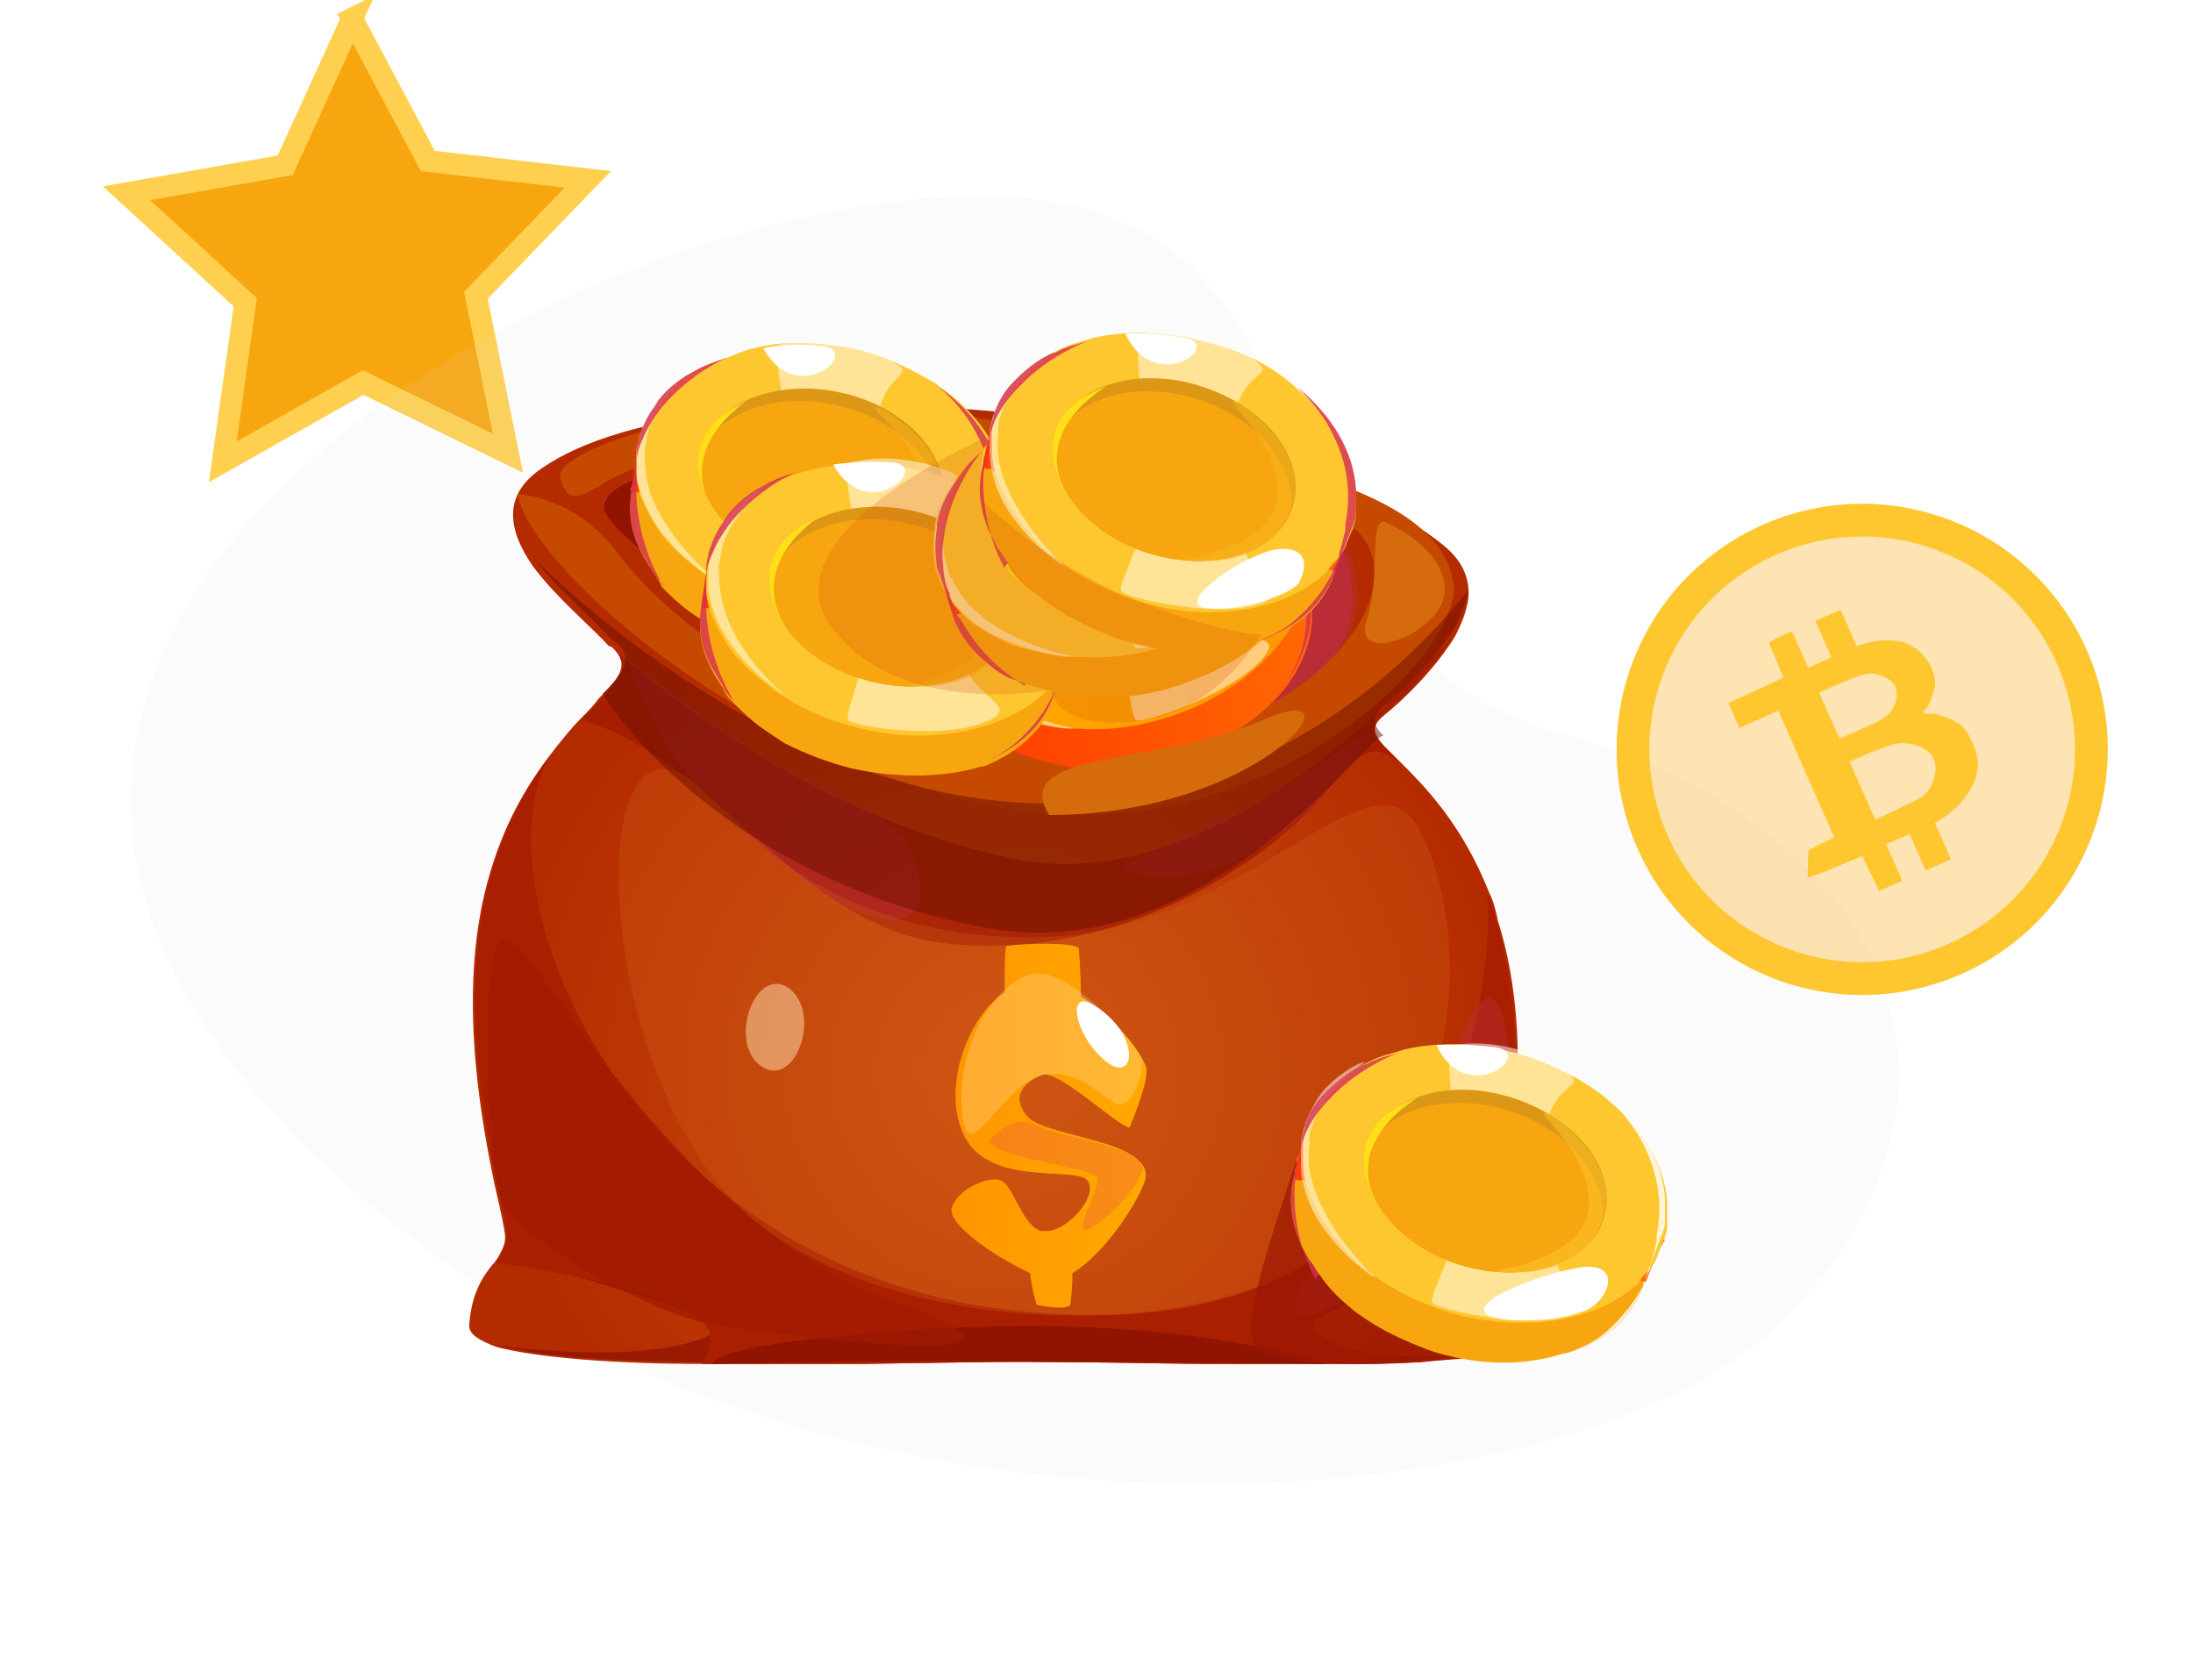 <svg xmlns="http://www.w3.org/2000/svg" width="201" height="154" fill="none"><g clip-path="url(#a)"><path fill="#F7A60F" stroke="#FFD050" stroke-width="2" d="M32.272 1.714 38.96 14.29l.247.464.522.06 14.15 1.622-9.894 10.245-.365.378.104.516 2.831 13.959-12.802-6.244-.472-.23-.458.258-12.401 7.005 1.983-14.104.073-.52-.388-.356-10.495-9.63 14.027-2.473.518-.091.218-.478 5.915-12.957Z"/><g filter="url(#b)"><path fill="#D9D9D9" fill-opacity=".1" d="M143.153 67.254c32.143 9.156 39.835 34.684 19.918 54.107-19.918 19.423-97.46 25.458-138.393-19.77-40.935-45.228 27.129-83.242 64.56-83.589 37.431-.347 21.772 40.095 53.915 49.252Z"/></g><g clip-path="url(#c)"><path fill="url(#d)" d="M140.584 121.904c.194 1.161-2.134 2.129-5.82 2.516-1.164.193-2.716.193-4.268.387-10.477.58-26.579 0-36.28 0-7.565 0-19.4.387-29.876.193-7.954 0-15.132-.58-18.818-1.548-1.552-.58-2.522-1.161-2.522-1.935.194-3.096 1.358-4.644 2.134-5.611.388-.387.582-.774.776-1.161.194-.387.388-.774.388-1.354 0-.581-.388-2.322-.97-4.838-1.358-6.578-3.492-18.381-.388-28.636 1.552-5.224 3.88-8.707 6.014-11.416.776-.968 1.552-1.935 2.328-2.709.582-.58 1.164-1.16 1.552-1.741 1.94-1.935 2.91-3.096 1.358-4.644-.194-.194-.388-.194-.388-.194-1.552-1.741-4.85-4.45-6.984-7.352-2.134-3.096-2.91-6.385.776-8.9 15.132-10.643 66.931-5.805 82.646 6.965 1.94 1.548 2.522 3.29 2.328 5.03-.194 1.162-.582 2.129-1.164 3.29-1.746 2.902-4.656 5.805-6.596 7.353-1.164.967-.97 1.741 0 2.708l1.552 1.548c2.134 2.129 5.626 5.612 8.148 11.997.388.774.582 1.548.776 2.515 3.686 11.61.776 24.767.194 29.024 0 .58-.194.967-.194 1.161-.194 1.741 2.91 2.515 3.298 7.352Z"/><path fill="#9E1904" d="M128.168 69.855c-2.716-2.322-4.074-.193-6.791 2.903-5.432 6.385-18.624 15.285-34.338 13.738-13.968-1.355-21.34-17.028-33.757-20.51 2.91-3.096 4.85-4.45 3.104-6.386 2.328 2.129 17.46 15.286 36.86 19.156 19.789 3.87 39.384-19.93 39.966-20.51-1.746 2.902-4.656 5.805-6.596 7.352-1.358 1.162-.388 2.129 1.552 4.257Z" opacity=".7"/><path fill="#961702" d="m137.868 107.779-.582 5.612-.194 1.161s-13.968 4.063-17.461 7.159c-3.686 3.289 15.133 2.515 15.133 2.515-9.7 1.161-29.489.387-40.547.387-13.386 0-40.159 1.161-48.695-1.354.97.193 12.61 1.741 18.818-.581 5.432-1.935-11.058-4.837-18.236-8.126.194-.387.388-.774.388-1.355 0-.58-.388-2.322-.97-4.837 0 0 12.416 14.318 50.247 12.964 34.921-.968 42.099-13.545 42.099-13.545Z" opacity=".9"/><path fill="#BE2F55" d="M103.529 79.917c-2.716-.58 10.088-5.03 15.132-8.32 5.821-4.064 7.373-5.031 6.791-4.064-.582.968-9.701 15.286-21.923 12.384ZM57.55 60.374c-.388-.193 2.328 5.805 3.492 7.933 1.164 2.129 10.865 12.77 17.655 15.286 6.596 2.516 6.596-2.515 4.268-6.385-2.522-3.87-8.924-3.676-25.415-16.834Z" opacity=".3"/><path fill="#AA1F00" d="M137.286 113.391c0 .58-.194.967-.194 1.161 0 0-14.551 3.482-16.491 6.385-1.358 2.128 5.627 3.289 9.895 3.87-10.477.58-26.579 0-36.28 0-7.565 0-19.4.387-29.876.193.388-.58.582-1.354.776-2.128.582-3.87-13.968-6.386-19.788-7.16.388-.386.582-.773.776-1.16.194-.387.388-.774.388-1.355 0-.58-.388-2.322-.97-4.837-1.358-6.579-3.492-18.382-.388-28.637 1.552-5.224 3.88-8.707 6.014-11.416-8.73 10.642 5.432 49.534 44.621 52.049 35.891 2.709 41.323-26.895 40.547-38.504.388.774.582 1.548.776 2.515 3.686 11.61.776 24.767.194 29.024Z"/><path fill="#D16018" d="M63.564 71.597c-10.282-7.74-9.118 26.12 4.268 39.085 12.999 12.577 46.367 13.351 56.649 1.161 10.089-12.19 9.895-27.476 5.627-35.796-4.463-8.514-16.103 9.868-35.503 9.868-20.177 0-28.325-12.19-31.04-14.318Z" opacity=".3"/><path fill="#911403" d="M65.31 125s-.582-2.128 21.923-3.289C108.767 120.55 121.57 125 121.57 125s-12.028-.193-26.384-.193c-14.744-.194-29.877.193-29.877.193Z"/><path fill="#BE2F55" d="M55.61 45.476c-2.328 1.741 7.954 7.74 17.849 17.027 9.7 8.9 30.458 7.546 42.292 2.709 11.447-4.644 9.895-16.834 1.552-20.123-8.536-3.483-12.61.58-31.234-3.096-19.207-3.483-25.609.193-30.459 3.483Z" opacity=".5"/><path fill="#911300" d="M55.61 47.217c-2.522-4.063 14.939-6.966 24.445-2.902 9.118 4.063 2.716 23.218 1.164 22.638-1.552-.58-6.79-4.063-13.386-9.288-6.597-5.417-10.477-7.933-12.223-10.448Z"/><path fill="#BE2F55" d="M107.603 44.315c-6.79.774-10.088 18.962-8.73 22.638 1.164 3.676 17.46-.387 22.892-5.611 5.045-5.031 4.269-18.769-14.162-17.027Z" opacity=".3"/><path fill="#C54A00" d="M47.462 45.282c.582 5.418 18.624 23.606 43.845 28.637 23.862 4.837 42.875-13.932 41.905-20.51-1.552-10.642-27.161-13.158-47.143-15.48-20.759-2.321-35.309 3.483-34.727 5.805.582 2.322 1.552 2.128 4.268.387 2.716-1.741 13.968-5.03 24.445-2.709 10.282 2.129 38.218 1.161 44.426 7.353 5.821 5.998-5.82 20.703-27.548 20.316-22.699-.58-36.279-12.964-40.159-18.188-3.88-5.417-9.312-5.61-9.312-5.61Z"/><path fill="#6D0E00" d="M134.57 54.096c-.194 1.16-.582 2.128-1.164 3.289-1.746 2.902-4.656 5.805-6.596 7.353-1.164.967-.97 1.741 0 2.708-1.164-.58-15.909 21.284-36.279 17.608-19.4-3.483-31.235-15.092-35.309-21.477 1.94-1.935 2.91-3.096 1.358-4.644-.194-.194-.388-.194-.388-.194-1.94-2.128-5.238-4.837-7.372-7.74.582.775 22.117 22.64 47.337 22.64 24.057.193 37.831-18.963 38.413-19.543Z" opacity=".5"/><path fill="#BE2F55" d="M119.631 120.743c-4.85-1.548 8.537-10.448 13.775-24.38 5.238-13.93 5.238 6.192 5.238 6.192s-1.552 10.255-2.522 11.416c-.97 1.354-16.491 6.772-16.491 6.772Z" opacity=".3"/><path fill="#A01A01" d="M66.086 121.517c-5.626-.58-19.206-8.126-20.37-12.19-.97-4.063-1.94-21.67.388-23.218 2.328-1.548 14.55 25.734 36.085 33.28 20.37 7.352-16.103 2.128-16.103 2.128Z" opacity=".7"/><path fill="url(#e)" d="M94.217 102.362c-1.746-1.935-.194-3.29 1.358-3.87 1.552-.387 6.984 4.837 7.954 4.837 0 0 1.746-4.063 1.552-5.418-.194-.967-2.716-4.643-6.014-6.578 0-2.516-.194-4.257-.194-4.45-.582-.581-5.432-.387-6.596-.194-.194 0-.194 1.741-.194 4.257-3.492 2.322-5.626 8.707-3.88 12.77 2.134 5.224 10.282 3.096 11.446 4.45 1.164 1.355-1.94 4.838-3.88 4.644h-.388c-1.746-.58-2.522-4.257-3.686-4.644-1.164-.387-3.88.774-4.462 2.516-.388 1.548 3.88 4.45 7.178 5.998.194 1.741.582 2.709.582 2.902 0 0 2.716.581 3.104 0 0-.193.194-1.161.194-2.902 2.91-1.741 5.82-6.192 6.596-8.32 1.358-3.87-8.924-4.063-10.67-5.998Z"/><path fill="#fff" d="M88.203 102.168c.582 5.224 3.686-3.096 7.566-3.676 3.686-.58 5.82 2.902 6.984 2.709 1.164-.194 1.94-2.516 1.94-3.87 0-1.355-6.208-8.127-9.506-8.127s-7.76 6.192-6.984 12.964Z" opacity=".2"/><path fill="#E02774" d="M90.725 104.49c-.388 1.354 8.924 2.515 9.7 3.289.776.581-1.552 4.064-1.164 4.838.388.774 5.044-3.29 5.432-5.418.388-2.128-7.566-2.902-9.7-4.063-2.328-1.161-4.268 1.354-4.268 1.354Z" opacity=".2"/><path fill="#fff" d="M100.231 92.107c-2.522-1.548-1.746 2.709.97 5.03 2.91 2.516 3.492-2.322-.97-5.03Z"/><path fill="#9B1803" d="M119.243 104.877c-.776 3.096-5.82 16.06-4.268 18.382 1.552 2.321 14.551 1.934 18.819 1.161 4.268-.581 5.626-14.319 5.626-14.319l-20.177-5.224Z" opacity=".7"/><path fill="#F7A60F" d="M131.272 123.839c-2.134-.774-4.268-1.741-6.014-2.902-.582-.387-1.165-.774-1.553-1.161-.97-.774-1.94-1.742-2.716-2.903-.388-.387-.582-.967-.97-1.354-.388-.58-.776-1.354-.97-1.935-.776-1.935-.97-4.063-.388-5.998v-.194c0-.193 0-.193.194-.387v-.774c.194-.58.582-1.16 1.164-1.741.194-.387.582-.58.97-.967 3.687-3.483 10.477-4.838 17.267-2.709 1.164.387 2.328.774 3.298 1.354 5.238 2.516 8.73 6.772 9.312 11.029a7.308 7.308 0 0 1 0 2.902v.194c0 .387-.194.774-.194 1.161v.193c-.97 3.096-3.686 5.418-7.178 6.386h-.194c-3.492 1.16-7.76 1.16-12.028-.194Z"/><path fill="url(#f)" d="M118.661 107.973v-.581l.582-2.515.388-1.161.194-.774h.194l.582.194.582.193 18.819 6.192 11.252 3.676.776.194.388.193h.194l-.776 1.355-.97 2.515h-.388l-.194-.194h-.194l-7.954-2.321-21.535-6.386-1.164-.387h-.582l-.194-.193Z"/><path fill="#FEC72F" d="M132.436 120.163c-2.328-.774-4.268-1.742-6.014-2.903 0 0-.195-.193-.583-.387-.194 0-.194-.193-.388-.387-1.358-.967-2.328-2.128-3.298-3.289-.194-.193-.194-.387-.388-.58-.97-1.355-1.746-2.903-2.134-4.451-.194-.774-.194-1.548-.194-2.128v-1.161c0-.58.194-1.161.388-1.741v-.194c.388-1.161.97-2.128 1.746-2.902l.388-.387c.97-.968 2.134-1.742 3.492-2.322.971-.58 2.135-.774 3.299-1.161 3.298-.774 7.178-.58 11.058.58 2.91.968 5.432 2.322 7.372 3.87l.194.194c3.298 2.709 5.238 5.998 5.432 9.481v1.935c0 .58-.194 1.161-.388 1.548-.194.58-.388.967-.582 1.548-.194.386-.388.773-.776 1.16l-.388.387c-.194.194-.388.581-.582.774-3.686 3.483-10.67 4.644-17.654 2.516Z"/><path fill="#fff" d="M133.212 95.783c-1.164.194.582 9.481.776 13.544.194 4.064-3.104 9.288-2.716 10.062.388.58 7.954 2.322 12.028 1.354 4.074-.967.388-2.128-.582-4.837-.97-2.709-1.358-12.383-.582-14.125.776-1.741 1.94-2.128 2.134-2.709.194-.58-5.238-4.256-11.058-3.289Z" opacity=".5"/><path fill="#DC9716" d="M133.794 115.906c-5.626-1.741-9.313-6.385-8.537-10.448 0-.194 0-.387.194-.581 1.359-4.257 7.179-6.192 13.193-4.257 6.014 1.935 9.7 6.772 8.342 11.029 0 .194-.194.387-.194.581-1.746 3.869-7.372 5.417-12.998 3.676Z"/><path fill="#F7A60F" d="M133.794 115.906c-5.626-1.741-9.313-6.385-8.537-10.448 1.747-3.87 7.373-5.418 12.999-3.677 5.626 1.742 9.312 6.385 8.536 10.449-1.746 3.869-7.372 5.417-12.998 3.676Z"/><path fill="#fff" d="M137.092 95.977c3.686.58-2.716 5.611-5.432-.194 0 0 2.522-.194 5.432.194Z"/><path fill="#fff" d="M126.228 117.26s-.194-.193-.582-.387c-.776-.58-2.329-1.741-3.687-3.482-1.164-1.355-2.134-3.096-2.522-5.031-.194-.581-.194-1.355-.194-2.129V104.684c0-.387.194-.774.194-.968 0-.193.194-.58.194-.774.582-1.354 1.164-2.515 1.94-3.29 1.552-1.547 3.105-2.321 3.493-2.321.388-.194-1.553.967-3.299 3.096a10.244 10.244 0 0 0-1.552 2.902c-.194.387-.194.774-.194 1.161v.387c-.194 1.354 0 2.709.388 3.87 1.552 4.644 5.433 8.126 5.821 8.513Z" opacity=".5"/><path fill="#FFE016" d="M129.914 100.62s-7.178 4.064-3.492 10.062c0 0-4.851-6.966 3.492-10.062Z"/><path fill="#FEC72F" d="M141.942 101.975c-1.94-.387 3.492 2.902 3.686 8.126.194 5.225-8.73 6.385-8.73 6.385s7.954 1.548 10.088-5.03c1.746-5.031-5.044-9.481-5.044-9.481Z" opacity=".5"/><path fill="#fff" d="M143.688 124.033c.388-.194 1.552-.581 2.716-1.355 1.358-.967 3.104-2.709 4.268-5.031v-.193l.582-1.161v-.387c.194-.581.388-1.354.582-2.128v-.581c.776-3.87-.388-6.966-1.746-9.287-1.164-1.742-2.328-3.096-2.91-3.483 3.298 2.709 5.238 5.998 5.432 9.481v1.935c0 .58-.194 1.161-.388 1.548-.194.58-.388.967-.582 1.548l-.97 2.515c-.776 3.096-3.492 5.418-6.984 6.579Z" opacity=".8"/><path fill="#D42F55" d="M120.989 116.873c-.388-.387-.582-.967-.97-1.354-.388-.774-.776-1.354-.97-1.935-.776-1.935-.97-4.063-.388-5.998l.582-2.515c0-.581.194-1.161.388-1.742v-.193c.388-1.161.97-2.129 1.746-2.903l.388-.387c1.552-1.548 3.105-2.322 3.493-2.322.97-.58 2.134-.774 3.298-1.16-.194 0-3.88 1.354-6.597 4.256-.776.774-1.552 1.742-2.134 2.903-.388.774-.582 1.548-.776 2.515v.193c0 .194 0 .387-.194.774v.194c0 .58-.194 1.161-.194 1.548-.194 4.257 1.358 7.546 1.94 8.513.194-.58.388-.387.388-.387Z" opacity=".8"/><path fill="#fff" d="M136.898 120.743c-3.88-1.161 6.014-4.644 8.73-4.644s1.94 2.709 0 3.87c-1.94.968-6.79 1.355-8.73.774Z"/><path fill="url(#g)" d="M106.439 69.855c-2.328.58-4.462.774-6.596.58-.582 0-1.358 0-1.94-.193-1.358-.193-2.522-.58-3.88-.967-.582-.194-.97-.387-1.552-.58-.582-.388-1.358-.775-1.746-1.161-1.746-1.355-2.91-2.903-3.492-4.838v-3.289c0-.387.194-.968.194-1.354 1.358-5.031 6.402-9.482 13.386-11.223a11.01 11.01 0 0 1 3.492-.58c5.82-.58 10.864 1.16 13.774 4.45.582.774 1.164 1.548 1.552 2.322.194.387.194.774.388 1.16v.194c.776 3.096-.388 6.579-2.716 9.288l-.194.193c-2.522 2.709-6.208 4.837-10.67 5.998Z"/><path fill="url(#h)" d="m87.427 63.083-.194-.58-.776-2.516-.388-1.16-.388-.775h.388l.582-.193.582-.194 19.206-4.643 11.446-2.71.776-.193h.582l.194 1.548.388 2.71H119.243l-.194.193-7.954 2.128-21.728 5.805-.97.193h-.194l-.388.194h-.194l-.194.193Z"/><path fill="url(#i)" d="M105.469 66.179c-2.328.58-4.656.774-6.79.58h-1.164c-1.552-.193-3.104-.58-4.462-.967-.194 0-.388-.194-.582-.194-1.552-.773-3.104-1.547-4.268-2.708-.582-.58-.97-1.161-1.358-1.742-.194-.193-.194-.387-.388-.58 0-.194-.194-.387-.194-.387-.194-.58-.388-1.161-.582-1.548v-.194a10.494 10.494 0 0 1 0-3.482v-.387c.388-1.355.776-2.516 1.746-3.87.582-.968 1.358-1.935 2.328-2.71 2.522-2.32 5.82-4.256 9.894-5.223 2.91-.774 5.82-.774 8.342-.58h.194c4.074.58 7.566 2.515 9.7 5.224.194.193.194.386.388.58l.194.193c0 .194.194.387.194.58 0 0 0 .194.194.194.194.58.388.968.582 1.548.194.58.194.968.194 1.548v1.935c0 .387-.194.58-.194.968-1.358 4.643-6.79 9.48-13.968 11.222Z"/><path fill="#fff" d="M93.44 44.895c-.97.774 5.433 7.74 7.761 11.222 2.134 3.483 2.328 9.482 2.91 9.869.582.386 7.954-2.129 11.058-5.031 3.104-3.096-.776-1.935-3.104-3.676-2.328-1.742-7.566-9.869-7.954-11.803-.194-1.935.582-2.903.388-3.483-.388-.774-6.596-.774-11.058 2.902Z" opacity=".5"/><path fill="url(#j)" d="M104.499 61.922c-5.82 1.355-11.252-.58-12.804-4.45 0-.194-.194-.387-.194-.58-1.164-4.257 2.91-9.095 9.118-10.449 6.014-1.548 11.834.774 12.998 5.03 0 .194 0 .388.194.581.388 4.063-3.492 8.32-9.312 9.868Z"/><path fill="#FF9304" d="M104.499 61.922c-5.82 1.355-11.252-.58-12.804-4.45-.582-4.063 3.298-8.514 9.118-9.868 5.82-1.355 11.252.58 12.804 4.45.582 4.063-3.298 8.32-9.118 9.868Z"/><path fill="#fff" d="M96.933 43.154c3.492-1.355.582 6.191-4.85 2.708 0 0 2.134-1.547 4.85-2.708Z"/><path fill="#fff" d="M98.679 66.76h-.582c-.97 0-2.91-.388-5.044-1.162-1.746-.58-3.492-1.547-4.85-2.902-.388-.387-.97-.967-1.164-1.548 0-.193-.194-.193-.194-.387-.194-.193-.194-.387-.388-.58v-.194c-.194-.387-.194-.774-.388-.967 0-.194-.194-.58-.194-.774-.388-1.548-.194-2.709 0-3.87.388-2.128 1.552-3.676 1.746-3.87.194-.387-.776 1.548-1.164 4.257-.194.968 0 2.129.194 3.29.194.386.194.773.388 1.16 0 .194 0 .194.194.387.582 1.161 1.358 2.322 2.328 3.096 3.492 3.096 8.73 4.063 9.118 4.063Z" opacity=".5"/><path fill="#FFE016" d="M93.053 50.7s-4.074 7.159 2.328 10.448c0 .194-7.76-3.289-2.328-10.448Z"/><path fill="#D42F55" d="M104.111 45.862c-1.746.774 4.462.581 7.566 5.031 3.104 4.45-4.074 10.062-4.074 10.062s7.566-2.903 6.014-9.675c-1.358-5.417-9.506-5.418-9.506-5.418Z" opacity=".5"/><path fill="#D42F55" d="M117.109 63.664c.194-.387.97-1.161 1.552-2.516.776-1.548 1.358-3.87.97-6.578v-.194c0-.387-.194-.774-.194-1.354v-.387c-.194-.58-.388-1.355-.582-2.129 0-.193-.194-.387-.194-.387-1.358-3.676-4.074-5.804-6.208-6.965-1.94-.968-3.492-1.355-4.268-1.548 4.074.58 7.566 2.515 9.7 5.224.194.194.194.387.388.58 0 0 0 .194.194.194 0 .194.194.387.194.58 0 0 0 .194.194.194.194.58.388.967.582 1.548.194.58.194.967.194 1.548l.388 2.709c.582 3.289-.582 6.578-2.91 9.48ZM94.023 69.275c-.582-.194-.97-.387-1.552-.58-.776-.388-1.358-.775-1.746-1.161-1.746-1.355-2.91-2.903-3.492-4.838l-.776-2.515c-.194-.58-.388-1.161-.582-1.548v-.194a10.488 10.488 0 0 1 0-3.482v-.387c.388-2.129 1.552-3.677 1.746-3.87.582-.968 1.358-1.935 2.328-2.709-.194.194-2.522 3.096-3.298 6.966-.194 1.16-.388 2.322-.194 3.482 0 .774.194 1.742.582 2.516v.193c0 .194.194.387.194.58v.194c.194.58.388.968.776 1.355 2.134 3.87 5.044 5.61 6.014 6.191-.194-.193 0-.193 0-.193Z" opacity=".8"/><path fill="#F7A60F" d="M71.519 59.794c-2.329-.58-4.269-1.354-6.209-2.322l-1.746-1.16c-1.164-.775-2.134-1.742-2.91-2.516-.194-.58-.582-.968-.776-1.355-.388-.58-.776-1.16-1.164-1.935-.97-1.934-1.164-3.87-.776-5.804v-.194c0-.193 0-.193.194-.387v-.774c.388-.967.776-1.548 1.164-2.128.194-.387.582-.774.776-.968 3.492-3.87 10.088-5.61 17.073-3.87 1.164.194 2.328.581 3.492 1.161 5.432 2.129 9.118 5.999 10.088 10.255.194.968.388 1.935.194 2.903v.193c0 .387 0 .774-.194 1.161v.194c-.776 3.096-3.298 5.611-6.79 6.965h-.194c-3.492 1.161-7.76 1.548-12.222.58Z"/><path fill="url(#k)" d="m57.744 44.895.194-.387.388-2.709.194-1.16v-.775h.388l.582.194.582.193 19.013 4.644 11.64 2.709.776.194.582.193-.582 1.354-.776 2.71h-.388l-.194-.194h-.194L81.8 50.119l-21.923-4.643-1.164-.387h-.776l-.194-.194Z"/><path fill="#FEC72F" d="M72.489 56.117c-2.329-.58-4.463-1.354-6.403-2.515 0 0-.194-.193-.582-.387-.194 0-.194-.193-.388-.193-1.358-.968-2.522-1.935-3.492-2.903-.194-.193-.194-.387-.388-.387-1.164-1.354-1.94-2.902-2.522-4.256-.194-.774-.388-1.355-.388-2.129v-1.16c0-.581 0-1.162.194-1.742v-.194c.388-1.16.776-2.128 1.552-3.095 0-.194.194-.194.194-.387.776-.968 1.94-1.935 3.298-2.71.97-.58 2.134-.967 3.298-1.354 3.299-1.548 7.179-1.548 11.253-.774 2.91.58 5.432 1.935 7.76 3.29l.194.193c3.492 2.322 5.626 5.611 6.208 8.9v1.936c0 .58 0 1.16-.194 1.547-.194.58-.194.968-.582 1.548l-.582 1.161c0 .194-.194.194-.194.387-.194.194-.388.58-.582.774-3.492 4.257-10.476 5.998-17.654 4.45Z"/><path fill="#fff" d="M71.519 31.544c-1.165.194 1.358 9.481 1.746 13.351.388 4.063-2.329 9.481-1.94 10.255.388.58 7.954 1.742 12.028.387 4.074-1.354.388-2.128-.97-4.644-1.358-2.515-2.328-12.19-1.552-14.124.776-1.935 1.746-2.129 1.94-2.903-.194-.58-5.626-3.483-11.252-2.322Z" opacity=".5"/><path fill="#DC9716" d="M73.459 51.667c-5.82-1.354-9.895-5.611-9.313-9.868 0-.193 0-.387.194-.58.97-4.257 6.79-6.579 12.805-5.224 6.014 1.354 10.282 5.998 9.118 10.448 0 .194-.194.387-.194.58-1.358 4.064-6.79 5.999-12.61 4.644Z"/><path fill="#F7A60F" d="M73.459 51.667c-5.82-1.354-9.895-5.61-9.313-9.868 1.358-3.87 6.79-5.998 12.61-4.643 5.82 1.354 9.895 5.61 9.313 9.867-1.358 4.064-6.79 5.999-12.61 4.644Z"/><path fill="#fff" d="M75.398 31.738c3.687.387-2.328 5.804-5.432.193-.194 0 2.329-.58 5.433-.193Z"/><path fill="#fff" d="M66.086 53.602s-.194-.193-.582-.387c-.776-.58-2.522-1.741-3.88-3.29-1.164-1.16-2.328-2.901-2.91-4.836-.194-.58-.388-1.355-.388-1.935v-1.548c0-.387 0-.774.194-.968 0-.193.194-.58.194-.774.388-1.547.97-2.708 1.746-3.482a9.623 9.623 0 0 1 3.298-2.71c.388-.193-1.552.968-3.104 3.29-.582.774-1.164 1.935-1.358 3.096 0 .387-.194.774-.194 1.16v.388c0 1.354.194 2.709.582 3.87 1.94 4.643 6.014 7.74 6.402 8.126Z" opacity=".5"/><path fill="#FFE016" d="M68.415 36.769s-6.985 4.45-2.717 10.448c0-.194-5.238-6.772 2.717-10.448Z"/><path fill="#FAB61F" d="M80.637 37.349c-1.94-.193 3.686 2.515 4.268 7.933.582 5.224-8.148 6.966-8.148 6.966s8.148.967 9.7-5.805c1.164-5.418-5.82-9.094-5.82-9.094Z" opacity=".5"/><path fill="#D42F55" d="M83.935 59.02c.388-.194 1.358-.58 2.522-1.548 1.358-1.16 2.91-2.902 3.88-5.418v-.193c.194-.387.194-.774.388-1.161v-.387c.194-.58.388-1.355.388-2.129v-.58c.388-3.87-.97-6.966-2.328-9.094-1.164-1.741-2.522-2.902-3.104-3.29 3.492 2.322 5.626 5.612 6.208 8.901v1.935c0 .58 0 1.161-.194 1.548-.194.58-.194.968-.582 1.548l-.776 2.515c-.388 3.483-2.91 5.998-6.402 7.353ZM60.848 53.602c-.388-.387-.776-.774-.97-1.16-.388-.581-.776-1.355-1.164-1.936-.97-1.935-1.164-3.87-.776-5.804l.388-2.516c0-.58 0-1.16.194-1.741v-.194c.388-1.16.776-2.128 1.552-3.095 0-.194.194-.194.194-.387 1.358-1.742 2.91-2.516 3.298-2.71.97-.58 2.134-.967 3.298-1.354-.194 0-3.686 1.548-6.208 4.644-.776.968-1.358 1.935-1.746 2.902-.388.774-.582 1.548-.582 2.516v2.709c.194 4.256 1.94 7.352 2.522 8.32-.194-.387 0-.194 0-.194Z" opacity=".8"/><path fill="#F7A60F" d="M78.115 70.436c-2.328-.58-4.268-1.355-6.208-2.322l-1.746-1.161c-1.165-.774-2.135-1.742-2.91-2.515-.389-.387-.776-.774-.97-1.355-.389-.58-.777-1.16-1.165-1.935-.97-1.935-1.164-3.87-.776-5.804v-.194c0-.193 0-.193.194-.387v-.774c.194-.58.582-1.16.97-1.741.194-.387.582-.774.776-.968 3.492-3.87 10.089-5.61 17.073-3.87 1.164.194 2.328.58 3.492 1.161 5.432 2.129 9.118 5.999 10.088 10.255.194.968.388 1.935.194 2.903v.193c0 .387 0 .774-.194 1.161v.194c-.776 3.096-3.298 5.61-6.79 6.965h-.194c-3.104.968-7.372 1.161-11.834.194Z"/><path fill="url(#l)" d="M64.34 55.73v-.58l.388-2.709.195-1.16.194-.775h.387l.388.194.583.193 19.206 4.644 11.446 2.709.776.193.582.194-.388 1.548-.97 2.515h-.194l-.388-.193h-.194l-8.148-1.742-21.922-4.644-.97-.193h-.195v-.194h-.776Z"/><path fill="#FEC72F" d="M78.89 66.76c-2.327-.581-4.461-1.355-6.401-2.516 0 0-.195-.193-.583-.387-.194 0-.194-.193-.388-.193-1.358-.968-2.522-1.935-3.492-2.903-.194-.193-.194-.387-.388-.387-1.164-1.354-1.94-2.902-2.522-4.257-.194-.773-.388-1.354-.388-2.128v-1.16c0-.581 0-1.162.194-1.742v-.194c.388-1.16.776-2.128 1.552-3.096 0-.193.194-.193.194-.386.776-.968 1.94-1.935 3.298-2.71.97-.58 2.135-.967 3.299-1.354 3.298-.967 7.178-1.16 11.058-.193 2.91.58 5.432 1.935 7.76 3.289l.194.194c3.492 2.321 5.626 5.61 6.208 8.9v1.935c0 .58 0 1.16-.194 1.548-.194.58-.194.967-.582 1.548l-.582 1.16c0 .194-.194.194-.194.388-.194.193-.388.58-.582.774-3.298 3.676-10.282 5.61-17.46 3.87Z"/><path fill="#fff" d="M77.92 42.38c-1.163.193 1.359 9.48 1.747 13.35.388 4.064-2.328 9.482-1.94 10.256.388.58 7.954 1.74 12.028.386 4.074-1.354.388-2.128-.97-4.643-1.358-2.516-2.328-12.19-1.552-14.125.776-1.935 1.746-2.128 1.94-2.902 0-.774-5.626-3.677-11.252-2.322Z" opacity=".5"/><path fill="#DC9716" d="M80.055 62.503c-5.82-1.355-9.895-5.611-9.312-9.868 0-.194 0-.387.194-.58.97-4.258 6.79-6.58 12.804-5.225 6.014 1.354 10.282 5.998 9.118 10.449 0 .193-.194.386-.194.58-1.358 3.87-6.984 5.998-12.61 4.644Z"/><path fill="#F7A60F" d="M80.055 62.503c-5.82-1.355-9.895-5.611-9.312-9.868 1.358-3.87 6.79-5.998 12.61-4.644 5.82 1.354 9.894 5.611 9.312 9.868-1.358 3.87-6.984 5.998-12.61 4.644Z"/><path fill="#fff" d="M81.8 42.38c3.687.387-2.327 5.804-5.431.193 0 0 2.522-.387 5.432-.193Z"/><path fill="#fff" d="M72.683 64.244s-.194-.193-.582-.387c-.776-.58-2.522-1.741-3.88-3.29-1.165-1.354-2.329-2.902-2.91-4.837-.195-.58-.389-1.354-.389-1.934v-1.548c0-.387 0-.774.195-.968 0-.193.194-.58.194-.774.387-1.354.97-2.515 1.745-3.483 1.359-1.74 2.91-2.515 3.299-2.708.388-.194-1.552.967-2.91 3.289-.582.774-1.164 1.935-1.358 3.096 0 .387-.195.774-.195 1.16v.388c0 1.354.195 2.709.583 3.87 1.552 4.643 5.82 7.933 6.208 8.126Z" opacity=".5"/><path fill="#FFE016" d="M75.01 47.41s-6.984 4.45-2.715 10.449c0 0-5.433-6.772 2.716-10.449Z"/><path fill="#FAB61F" d="M87.039 47.99c-1.94-.193 3.686 2.516 4.268 7.934.582 5.224-8.148 6.966-8.148 6.966s8.148.967 9.7-5.805c1.358-5.418-5.82-9.094-5.82-9.094Z" opacity=".5"/><path fill="#D42F55" d="M90.53 69.662c.389-.194 1.359-.58 2.523-1.548 1.358-1.161 2.91-2.902 3.88-5.418v-.193c.194-.387.194-.774.388-1.161v-.387c.194-.58.388-1.355.388-2.129v-.58c.388-3.87-.97-6.966-2.328-9.094-1.164-1.742-2.522-2.903-3.104-3.29 3.492 2.322 5.626 5.612 6.208 8.901v1.935c0 .58 0 1.16-.194 1.548-.194.58-.194.967-.582 1.548l-.776 2.515c-.582 3.483-3.104 5.998-6.402 7.353ZM67.25 64.244c-.388-.387-.775-.774-.97-1.354-.388-.58-.776-1.355-1.164-1.935-.97-1.935-1.164-3.87-.776-5.805l.388-2.515c0-.58 0-1.161.194-1.742V50.7c.389-1.161.776-2.129 1.553-3.096 0-.194.194-.194.194-.387 1.358-1.741 2.91-2.515 3.297-2.709.97-.58 2.135-.967 3.299-1.354-.194 0-3.686 1.548-6.209 4.643-.775.968-1.358 1.935-1.745 2.903-.389.774-.583 1.548-.583 2.515v2.709c.194 4.257 1.94 7.353 2.523 8.32Z" opacity=".8"/><path fill="#F7A60F" d="M106.439 63.277c-2.328.58-4.462.774-6.596.58-.582 0-1.358 0-1.94-.193-1.358-.194-2.522-.58-3.88-.968-.582-.193-.97-.387-1.552-.58-.582-.387-1.358-.774-1.746-1.161-1.746-1.355-2.91-2.903-3.492-4.837v-3.29c0-.387.194-.967.194-1.354 1.358-5.031 6.402-9.481 13.386-11.223a11.011 11.011 0 0 1 3.492-.58c5.82-.58 10.864 1.16 13.774 4.45.582.774 1.164 1.548 1.552 2.322.194.387.194.774.388 1.161v.194c.776 3.095-.388 6.578-2.716 9.287l-.194.194c-2.522 2.708-6.208 4.837-10.67 5.998Z"/><path fill="url(#m)" d="m87.427 56.311-.194-.387-.776-2.515h-.194l-.194-1.161h-.194l-.194-.774.388-.194h.388l.776-.193 19.012-4.644 11.64-2.709.776-.193.582-.194.194 1.548.388 2.709-.194.193H119.049l-7.954 2.322-21.728 5.611-.97.388h-.194l-.388.193h-.388Z"/><path fill="#FEC72F" d="M105.469 59.6c-2.328.58-4.656.774-6.79.58h-1.164c-1.552-.193-3.104-.58-4.462-.967-.194 0-.388-.193-.582-.193-1.552-.774-3.104-1.548-4.268-2.709-.582-.58-.97-1.161-1.358-1.741-.194-.194-.194-.387-.388-.58 0-.194-.194-.388-.194-.388-.194-.58-.388-1.16-.582-1.548v-.193a10.494 10.494 0 0 1 0-3.483v-.387c.388-1.355.776-2.516 1.746-3.87.582-.967 1.358-1.935 2.328-2.709 2.522-2.322 5.82-4.256 9.894-5.224 2.91-.774 5.82-.774 8.342-.58h.194c4.074.58 7.566 2.515 9.7 5.224.194.193.194.387.388.58l.194.194c0 .193.194.387.194.58 0 0 0 .194.194.194.194.58.388.967.582 1.548.194.58.194.967.194 1.547v1.935c0 .387-.194.58-.194.968-1.358 4.644-6.79 9.48-13.968 11.222Z"/><path fill="#fff" d="M93.44 38.316c-.97.774 5.433 7.74 7.761 11.223 2.134 3.483 2.328 9.48 2.91 9.868.582.387 7.954-2.128 11.058-5.03 3.104-3.097-.776-1.936-3.104-3.677-2.328-1.742-7.566-9.868-7.954-11.803-.194-1.935.582-2.902.388-3.483-.388-.774-6.596-.774-11.058 2.902Z" opacity=".5"/><path fill="url(#n)" d="M104.499 55.344c-5.82 1.354-11.252-.58-12.804-4.45 0-.194-.194-.388-.194-.581-1.164-4.257 2.91-9.094 9.118-10.449 6.014-1.547 11.834.774 12.998 5.031 0 .194 0 .387.194.58.388 4.064-3.686 8.32-9.312 9.869Z"/><path fill="#FF9304" d="M104.499 55.343c-5.82 1.355-11.252-.58-12.804-4.45-.582-4.063 3.298-8.513 9.118-9.868 5.82-1.354 11.252.58 12.804 4.45.582 4.064-3.492 8.32-9.118 9.868Z"/><path fill="#fff" d="M96.933 36.575c3.492-1.354.582 6.192-4.85 2.709 0 0 2.134-1.548 4.85-2.709Z"/><path fill="#fff" d="M98.679 60.18h-.582c-.97 0-2.91-.386-5.044-1.16-1.746-.58-3.492-1.548-4.85-2.903-.388-.386-.97-.967-1.164-1.547 0-.194-.194-.194-.194-.387-.194-.194-.194-.387-.388-.58v-.194c-.194-.387-.194-.774-.388-.968 0-.193-.194-.58-.194-.774-.388-1.548-.194-2.709 0-3.87.388-2.128 1.552-3.676 1.746-3.87.194-.386-.776 1.549-1.164 4.257-.194.968 0 2.129.194 3.29.194.387.194.774.388 1.16 0 .194 0 .194.194.388.582 1.16 1.358 2.322 2.328 3.096 3.492 3.095 8.73 4.063 9.118 4.063Z" opacity=".5"/><path fill="#FFE016" d="M93.053 44.121s-4.074 7.16 2.328 10.449c0 0-7.76-3.29-2.328-10.449Z"/><path fill="#D42F55" d="M104.111 39.09c-1.746.774 4.462.58 7.566 5.031 3.104 4.45-4.074 10.062-4.074 10.062s7.566-2.903 6.014-9.675c-1.552-5.224-9.506-5.418-9.506-5.418Z" opacity=".5"/><path fill="#D42F55" d="M117.109 56.892c.194-.388.97-1.162 1.552-2.516.776-1.548 1.358-3.87.97-6.578v-.194c0-.387-.194-.774-.194-1.355v-.386c-.194-.58-.388-1.355-.582-2.129 0-.193-.194-.387-.194-.387-1.358-3.676-4.074-5.805-6.208-6.965-1.94-.968-3.492-1.355-4.268-1.548 4.074.58 7.566 2.515 9.7 5.224.194.193.194.387.388.58 0 0 0 .194.194.194 0 .193.194.387.194.58 0 0 0 .194.194.194.194.58.388.967.582 1.548.194.58.194.967.194 1.548l.388 2.709c.582 3.482-.582 6.772-2.91 9.48ZM94.023 62.696c-.582-.193-.97-.387-1.552-.58-.776-.387-1.358-.774-1.746-1.161-1.746-1.355-2.91-2.903-3.492-4.837l-.776-2.516c-.194-.58-.388-1.16-.582-1.548v-.193a10.489 10.489 0 0 1 0-3.483v-.387c.388-2.128 1.552-3.676 1.746-3.87.582-.967 1.358-1.935 2.328-2.709-.194.194-2.522 3.096-3.298 6.966-.194 1.16-.388 2.322-.194 3.483 0 .774.194 1.741.582 2.515v.194c0 .193.194.387.194.58v.194c.194.58.388.967.776 1.354 2.134 3.87 5.044 5.611 6.014 6.192-.194-.194 0-.194 0-.194Z" opacity=".8"/><path fill="#F7A60F" d="M102.753 58.633c-2.134-.774-4.268-1.742-6.014-2.902-.582-.387-1.164-.774-1.552-1.161-.97-.774-1.94-1.742-2.716-2.903-.388-.387-.582-.967-.97-1.354-.388-.58-.776-1.355-.97-1.935-.776-1.935-.97-4.063-.388-5.998v-.194c0-.193 0-.193.194-.387v-.774c.194-.58.582-1.16 1.164-1.741.194-.387.582-.58.97-.968 3.88-3.676 10.67-4.837 17.46-2.708 1.164.387 2.328.774 3.298 1.354 5.238 2.515 8.73 6.772 9.312 11.029a7.31 7.31 0 0 1 0 2.902v.194c0 .387-.194.774-.194 1.16v.194c-.97 3.096-3.686 5.418-7.178 6.385h-.194c-3.686 1.161-7.954 1.161-12.222-.193Z"/><path fill="url(#o)" d="M90.143 42.767v-.581l.582-2.515.388-1.161.194-.774h.194l.582.194.582.193 18.818 6.192 11.252 3.676.776.193.388.194h.194l-.776 1.354-.97 2.516H121.765l-.194-.194-7.954-2.322-21.534-6.385-1.164-.193v-.194h-.582l-.194-.193Z"/><path fill="#FEC72F" d="M103.917 54.957c-2.328-.774-4.268-1.742-6.014-2.903 0 0-.194-.193-.582-.387-.194 0-.194-.193-.388-.387-1.358-.967-2.328-2.128-3.298-3.289-.194-.194-.194-.387-.388-.58-.97-1.355-1.746-2.903-2.134-4.45-.194-.775-.194-1.549-.194-2.13v-1.16c0-.58.194-1.161.388-1.742v-.193c.388-1.161.97-2.128 1.746-2.902l.388-.387c.97-.968 2.134-1.742 3.492-2.322.97-.58 2.134-.774 3.298-1.161 3.298-.774 7.178-.58 11.058.58 2.91.774 5.432 2.129 7.372 3.87l.194.194c3.298 2.708 5.238 5.998 5.432 9.48v1.935c0 .581-.194 1.161-.388 1.548-.194.58-.388.968-.582 1.548-.194.387-.388.774-.776 1.161l-.388.387c-.194.194-.388.58-.582.774-3.686 3.483-10.67 4.837-17.654 2.516Z"/><path fill="#fff" d="M104.693 30.577c-1.164.193.582 9.48.776 13.544.194 4.063-3.104 9.288-2.716 10.062.388.58 7.954 2.322 12.028 1.354 4.074-.967.388-2.128-.582-4.837-.97-2.709-1.358-12.384-.582-14.125.776-1.741 1.94-2.128 2.134-2.709 0-.774-5.238-4.257-11.058-3.29Z" opacity=".5"/><path fill="#DC9716" d="M105.275 50.7c-5.626-1.742-9.312-6.385-8.536-10.449 0-.193 0-.387.194-.58 1.164-4.257 7.178-6.192 13.192-4.257 6.014 1.935 9.7 6.772 8.342 11.029 0 .194-.194.387-.194.58-1.746 3.87-7.372 5.418-12.998 3.677Z"/><path fill="#F7A60F" d="M105.275 50.7c-5.626-1.742-9.312-6.385-8.536-10.449 1.746-3.87 7.372-5.417 12.998-3.676 5.626 1.741 9.312 6.385 8.536 10.448-1.746 3.87-7.372 5.418-12.998 3.677Z"/><path fill="#fff" d="M108.573 30.964c3.686.58-2.716 5.418-5.432-.387 0 0 2.522-.194 5.432.387Z"/><path fill="#fff" d="M97.709 52.054s-.194-.193-.582-.387c-.776-.58-2.328-1.741-3.686-3.483-1.164-1.354-2.134-3.095-2.522-5.03-.194-.58-.194-1.355-.194-2.129v-1.548c0-.387.194-.774.194-.967 0-.194.194-.58.194-.774.582-1.354 1.164-2.515 1.94-3.29 1.552-1.547 3.104-2.321 3.492-2.321.388-.194-1.552.967-3.298 3.096a10.247 10.247 0 0 0-1.552 2.902c-.194.387-.194.774-.194 1.16v.388c-.194 1.354 0 2.709.388 3.87 1.552 4.643 5.432 8.126 5.82 8.513Z" opacity=".5"/><path fill="#FFE016" d="M101.395 35.414s-7.178 4.063-3.492 10.062c0 0-4.85-6.966 3.492-10.062Z"/><path fill="#FAB61F" d="M113.423 36.769c-1.94-.387 3.492 2.902 3.686 8.126.194 5.224-8.73 6.385-8.73 6.385s7.954 1.548 10.088-5.03c1.746-5.031-5.044-9.481-5.044-9.481Z" opacity=".5"/><path fill="#D42F55" d="M115.169 58.826c.388-.193 1.552-.58 2.716-1.354 1.358-.968 3.104-2.709 4.268-5.03v-.194l.582-1.161V50.7c.194-.58.388-1.355.582-2.129v-.58c.776-3.87-.388-6.966-1.746-9.288-.97-1.547-2.134-2.708-2.716-3.289 3.298 2.709 5.238 5.998 5.432 9.481v1.935c0 .58-.194 1.161-.388 1.548-.194.58-.388.967-.582 1.548l-.97 2.515c-.97 2.903-3.686 5.224-7.178 6.385ZM92.47 51.667c-.387-.387-.581-.967-.97-1.354-.387-.774-.775-1.355-.97-1.935-.775-1.935-.97-4.063-.387-5.998l.582-2.516c0-.58.194-1.16.388-1.741v-.194c.388-1.16.97-2.128 1.746-2.902l.388-.387c1.552-1.548 3.104-2.322 3.492-2.322.97-.58 2.134-.774 3.298-1.16-.194 0-3.88 1.354-6.596 4.256-.776.774-1.552 1.742-2.134 2.902-.388.774-.582 1.548-.776 2.516v.193c0 .194 0 .387-.194.774v.194c0 .58-.194 1.16-.194 1.548-.194 4.257 1.358 7.546 1.94 8.513.194-.58.388-.387.388-.387Z" opacity=".8"/><path fill="#fff" d="M110.513 55.73c-3.104-.386 3.88-5.224 6.79-5.417 2.91-.194 2.328 2.128 1.746 3.096-.582.967-5.238 2.709-8.536 2.322Z"/><path fill="#D4540C" d="M89.949 45.804s5.044 5.225 12.998 8.707c8.148 3.483 12.61 3.677 12.61 3.677s-3.88 7.159-11.446 7.933-7.76-2.902-7.76-2.902-13.968 2.708-20.176-5.805C69.966 48.9 90.53 40 90.53 40s-1.164 3.676-.582 5.804Z" opacity=".23"/><path fill="#FFE0B3" d="M72.295 90.559c-3.105-2.129-5.627 5.03-2.523 7.159 3.105 2.128 5.627-4.837 2.523-7.16Z" opacity=".5"/><path fill="#D66B0C" d="M96.157 74.693c-3.686-5.999 9.894-4.45 19.594-8.707 9.7-4.257 0 8.707-19.594 8.707Z"/><path fill="#D66B0D" d="M126.81 47.797c-1.358.194-.194 4.838-1.552 9.095-1.358 4.256 7.178 1.16 7.178-2.903-.194-4.063-5.626-6.191-5.626-6.191Z"/></g></g><g filter="url(#p)" transform="rotate(-23.862 170.679 68.679)"><circle cx="170.679" cy="68.679" r="22.5" fill="#FFA401" fill-opacity=".3"/><circle cx="170.679" cy="68.679" r="21" stroke="#FEC72F" stroke-width="3"/></g><path fill="#FEC72F" fill-rule="evenodd" d="M162.154 58.94c.027.074.33.815.675 1.646l.626 1.51-2.519 1.173-2.52 1.173.504 1.138.504 1.138 1.783-.789 1.783-.788 2.563 5.795 2.564 5.796-1.177.583-1.178.583-.054 1.18c-.03.65-.034 1.24-.01 1.313.025.073 1.158-.334 2.519-.904l2.473-1.035.771 1.604.771 1.604 1.063-.47 1.063-.47-.739-1.671-.739-1.67 1.07-.474 1.069-.473.739 1.67.74 1.671 1.159-.513 1.159-.512-.733-1.655-.732-1.656.703-.46c1.904-1.245 3.102-3.017 3.223-4.769.078-1.134-.758-3.135-1.579-3.774-.725-.566-2.3-1.127-2.878-1.026-.446.079-.77-.157-.425-.31.331-.146.982-1.8.972-2.47-.025-1.536-1.264-3.2-2.768-3.715-.914-.313-2.373-.304-3.535.021l-.901.252-.731-1.65-.73-1.651-1.159.512-1.159.513.739 1.67.739 1.672-1.069.473-1.07.473-.739-1.67-.739-1.672-1.07.474c-.589.26-1.048.534-1.021.61Zm9.202 2.787c.901-.023 2.099.563 2.36 1.156.303.688.088 1.768-.481 2.421-.376.432-1.003.795-2.566 1.486l-2.068.915-.933-2.11-.934-2.11 1.967-.87c1.258-.557 2.215-.877 2.655-.889Zm2.488 6.423c1.178-.205 2.675.308 3.227 1.107.518.75.431 1.97-.215 3.001-.413.66-.645.814-2.714 1.792l-2.261 1.07-1.173-2.652-1.173-2.652 1.704-.754c.937-.415 2.109-.825 2.605-.912Z" clip-rule="evenodd"/><defs><linearGradient id="e" x1="87.535" x2="105.402" y1="102.829" y2="102.829" gradientUnits="userSpaceOnUse"><stop stop-color="#FF9600"/><stop offset="1" stop-color="#FFA900"/></linearGradient><linearGradient id="f" x1="118.972" x2="151.816" y1="105.365" y2="115.76" gradientUnits="userSpaceOnUse"><stop offset=".05" stop-color="#FF3F00"/><stop offset="1" stop-color="#FF6A03"/></linearGradient><linearGradient id="g" x1="87.156" x2="119.84" y1="62.221" y2="54.044" gradientUnits="userSpaceOnUse"><stop offset=".05" stop-color="#FF3F00"/><stop offset="1" stop-color="#FF6A03"/></linearGradient><linearGradient id="h" x1="86.35" x2="119.774" y1="60.57" y2="52.208" gradientUnits="userSpaceOnUse"><stop offset=".05" stop-color="#FF3F00"/><stop offset="1" stop-color="#FF6A03"/></linearGradient><linearGradient id="i" x1="85.797" x2="119.221" y1="58.36" y2="49.998" gradientUnits="userSpaceOnUse"><stop stop-color="#FFA900"/><stop offset="1" stop-color="#FF9600"/></linearGradient><linearGradient id="j" x1="91.49" x2="113.478" y1="56.829" y2="51.328" gradientUnits="userSpaceOnUse"><stop stop-color="#FF7C04"/><stop offset="1" stop-color="#D92000"/></linearGradient><linearGradient id="k" x1="57.968" x2="91.516" y1="42.346" y2="50.197" gradientUnits="userSpaceOnUse"><stop offset=".05" stop-color="#FF3F00"/><stop offset="1" stop-color="#FF6A03"/></linearGradient><linearGradient id="l" x1="64.462" x2="98.009" y1="53.024" y2="60.875" gradientUnits="userSpaceOnUse"><stop offset=".05" stop-color="#FF3F00"/><stop offset="1" stop-color="#FF6A03"/></linearGradient><linearGradient id="m" x1="86.337" x2="119.76" y1="53.953" y2="45.592" gradientUnits="userSpaceOnUse"><stop offset=".05" stop-color="#FF3F00"/><stop offset="1" stop-color="#FF6A03"/></linearGradient><linearGradient id="n" x1="91.476" x2="113.465" y1="50.212" y2="44.711" gradientUnits="userSpaceOnUse"><stop stop-color="#FF7C04"/><stop offset="1" stop-color="#D92000"/></linearGradient><linearGradient id="o" x1="90.459" x2="123.304" y1="40.19" y2="50.584" gradientUnits="userSpaceOnUse"><stop offset=".05" stop-color="#FF3F00"/><stop offset="1" stop-color="#FF6A03"/></linearGradient><clipPath id="a"><path fill="#fff" d="M0 0h186v154H0z"/></clipPath><clipPath id="c"><path fill="#fff" d="M43 18h110v107H43z"/></clipPath><filter id="b" width="178" height="134" x="4" y="10" color-interpolation-filters="sRGB" filterUnits="userSpaceOnUse"><feFlood flood-opacity="0" result="BackgroundImageFix"/><feGaussianBlur in="BackgroundImageFix" stdDeviation="4"/><feComposite in2="SourceAlpha" operator="in" result="effect1_backgroundBlur_1016_87"/><feBlend in="SourceGraphic" in2="effect1_backgroundBlur_1016_87" result="shape"/></filter><filter id="p" width="65.011" height="65.011" x="138.173" y="36.173" color-interpolation-filters="sRGB" filterUnits="userSpaceOnUse"><feFlood flood-opacity="0" result="BackgroundImageFix"/><feGaussianBlur in="BackgroundImageFix" stdDeviation="5"/><feComposite in2="SourceAlpha" operator="in" result="effect1_backgroundBlur_1016_87"/><feBlend in="SourceGraphic" in2="effect1_backgroundBlur_1016_87" result="shape"/></filter><radialGradient id="d" cx="0" cy="0" r="1" gradientTransform="matrix(45.916 0 0 45.795 92.05 98.132)" gradientUnits="userSpaceOnUse"><stop stop-color="#CE5411"/><stop offset="1" stop-color="#B42B00"/></radialGradient></defs></svg>